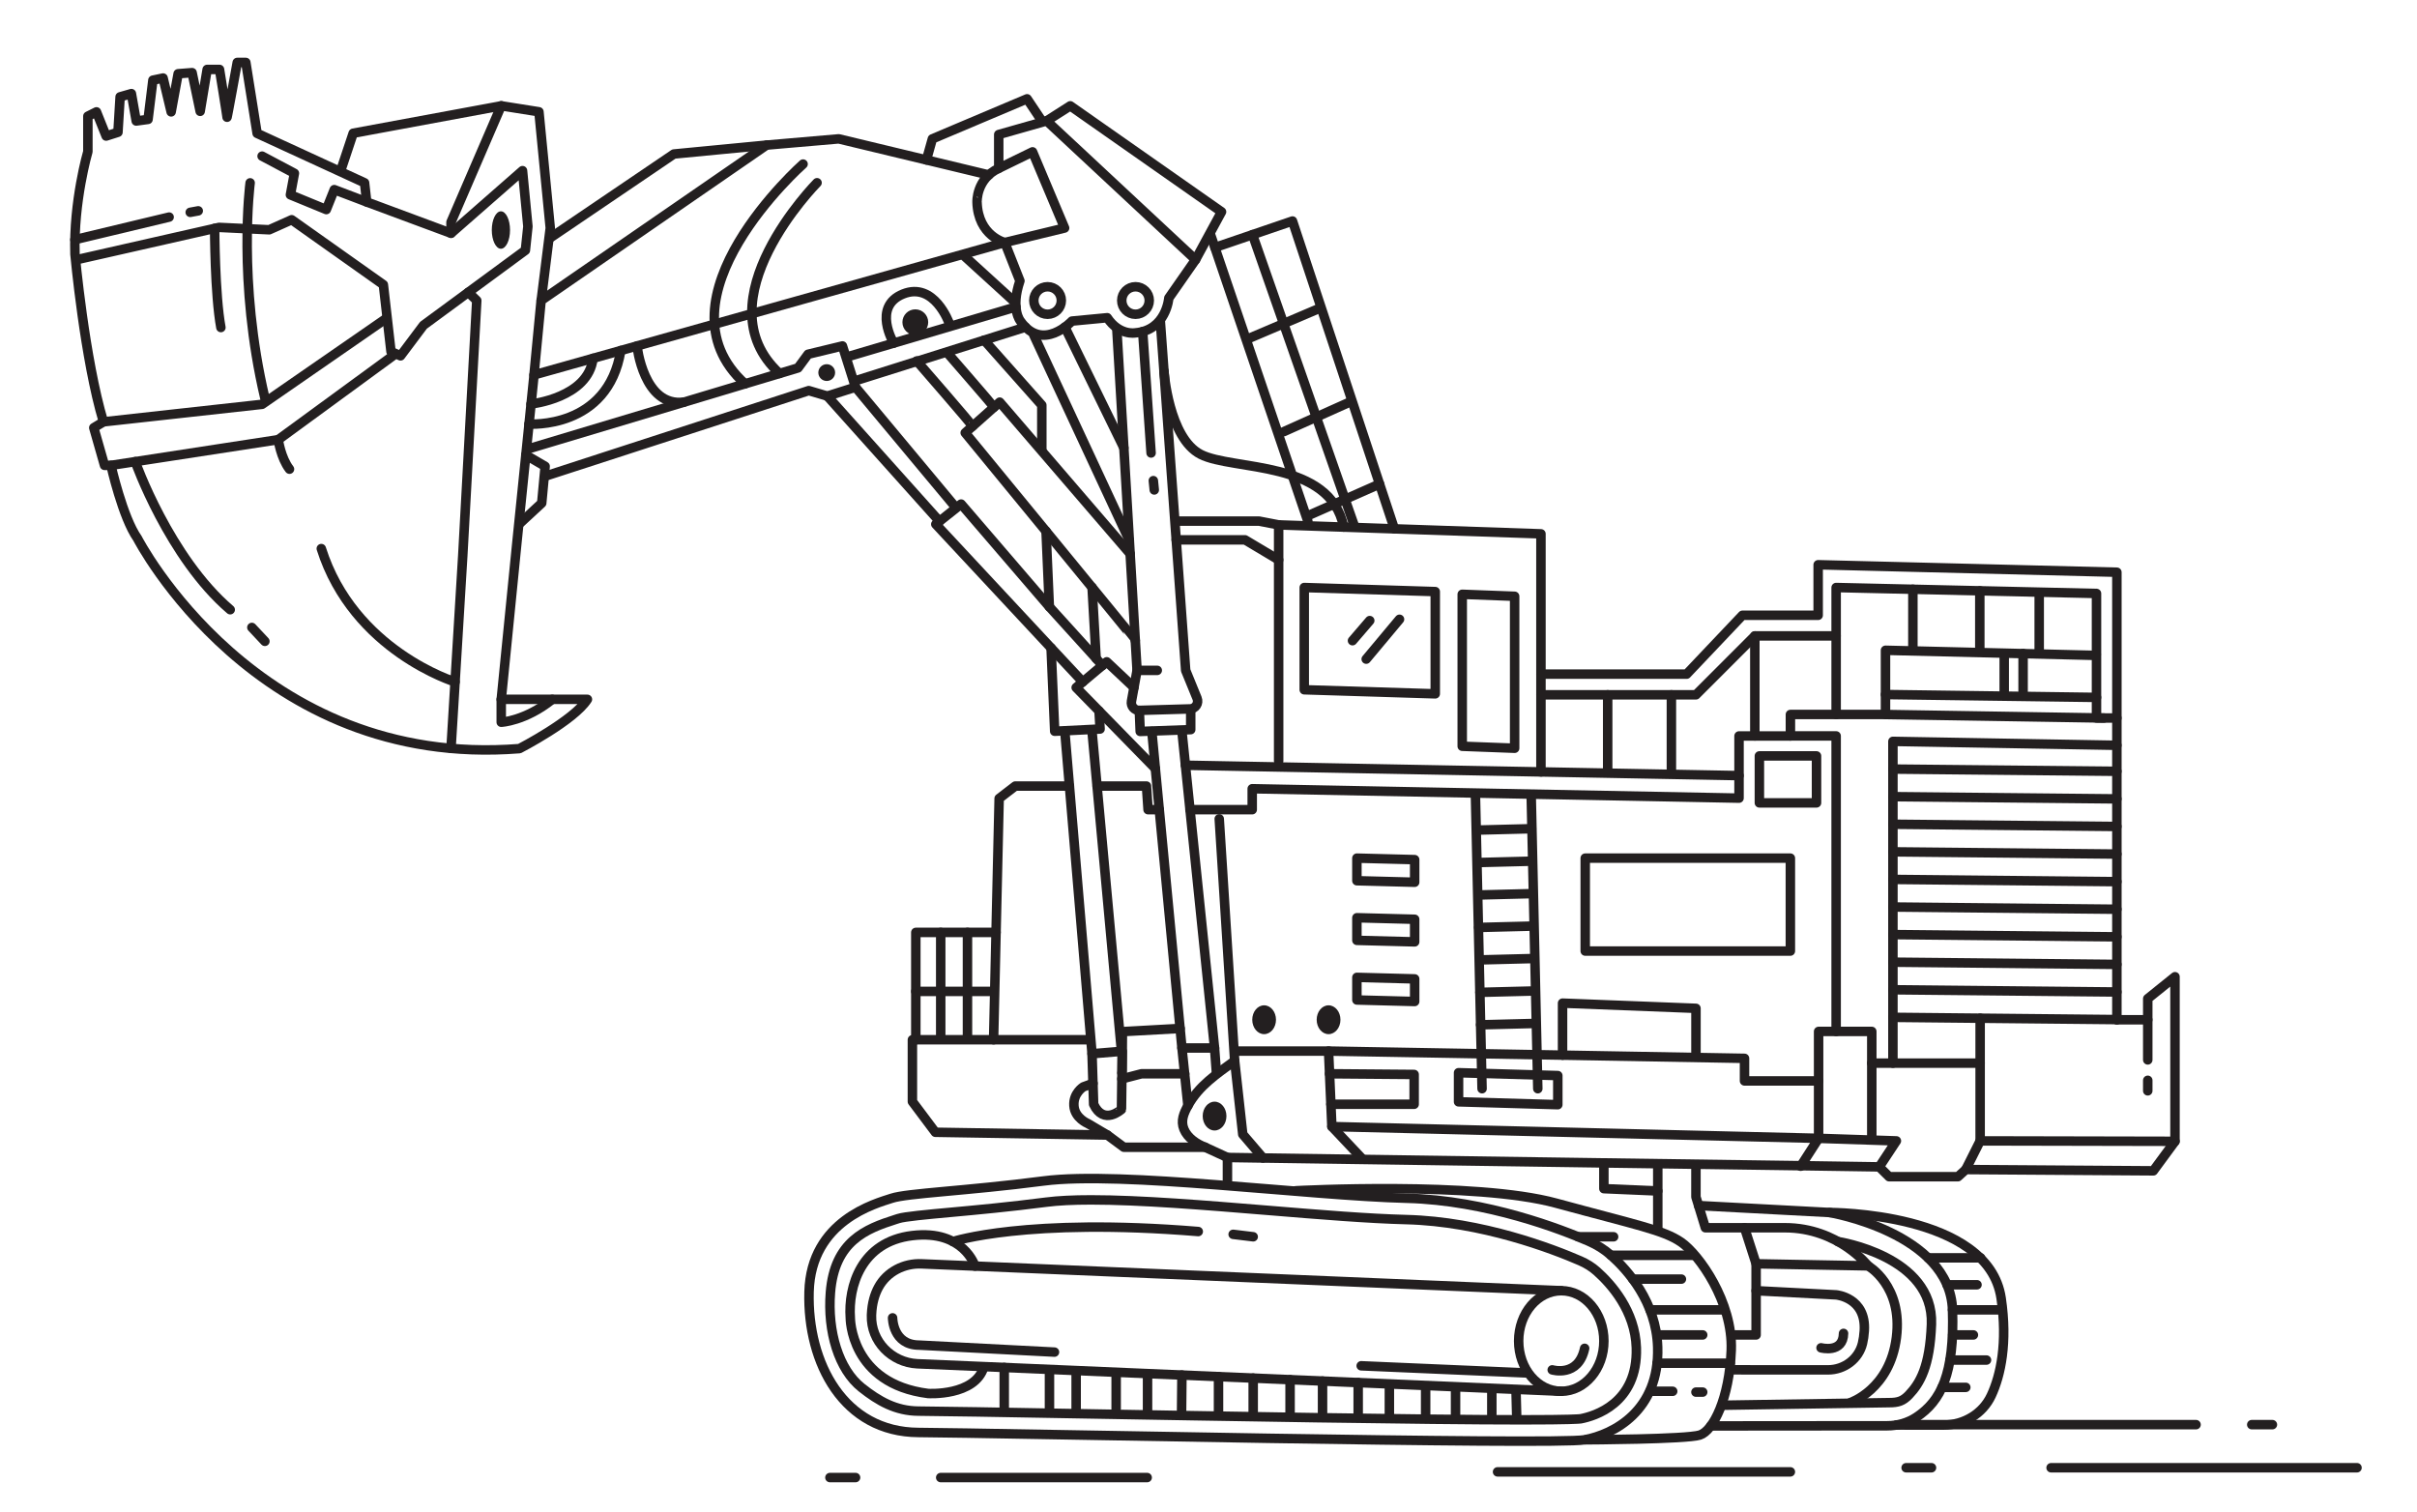 <?xml version="1.0" encoding="utf-8"?>
<!-- Generator: Adobe Illustrator 16.0.3, SVG Export Plug-In . SVG Version: 6.00 Build 0)  -->
<!DOCTYPE svg PUBLIC "-//W3C//DTD SVG 1.1//EN" "http://www.w3.org/Graphics/SVG/1.1/DTD/svg11.dtd">
<svg version="1.1" id="Layer_1" xmlns="http://www.w3.org/2000/svg" xmlns:xlink="http://www.w3.org/1999/xlink" x="0px" y="0px"
	 width="510px" height="319px" viewBox="0 0 510 319" enable-background="new 0 0 510 319" xml:space="preserve">
<g id="Guides_For_Artboard">
</g>
<g id="Layer_1_1_">
</g>
<g id="Layer_2">
	<g>
		<g>
			<g>
				
					<line fill="none" stroke="#231F20" stroke-width="2" stroke-linecap="round" stroke-linejoin="round" stroke-miterlimit="10" x1="453.188" y1="215.18" x2="453.189" y2="223.656"/>
				
					<line fill="none" stroke="#231F20" stroke-width="2" stroke-linecap="round" stroke-linejoin="round" stroke-miterlimit="10" x1="453.189" y1="227.961" x2="453.189" y2="230.182"/>
				<g>
					<g>
						<g>
							
								<polyline fill="none" stroke="#231F20" stroke-width="2" stroke-linecap="round" stroke-linejoin="round" stroke-miterlimit="10" points="
								251.084,170.852 264.225,170.852 264.225,166.436 366.945,168.42 366.945,155.299 377.787,155.299 377.787,150.767 
								397.85,150.767 397.85,137.22 442.373,138.302 442.373,151.511 446.674,151.511 446.674,215.18 							"/>
							
								<polyline fill="none" stroke="#231F20" stroke-width="2" stroke-linecap="round" stroke-linejoin="round" stroke-miterlimit="10" points="
								417.82,214.859 417.82,224.342 417.82,240.752 							"/>
							
								<polyline fill="none" stroke="#231F20" stroke-width="2" stroke-linecap="round" stroke-linejoin="round" stroke-miterlimit="10" points="
								446.674,215.189 453.188,215.189 453.188,210.727 458.936,206.105 458.936,240.842 454.361,247.063 414.801,246.793 
								413.133,248.303 398.615,248.303 396.52,246.229 380.02,245.98 338.432,245.395 266.502,244.357 258.996,244.246 
								254.285,242.082 237.13,242.082 233.66,239.512 197.368,238.926 192.522,232.457 192.522,219.404 193.243,219.404 
								209.653,219.404 210.171,196.75 210.826,168.484 214.229,165.871 225.658,165.871 							"/>
							
								<polyline fill="none" stroke="#231F20" stroke-width="2" stroke-linecap="round" stroke-linejoin="round" stroke-miterlimit="10" points="
								231.496,165.871 241.91,165.871 242.248,170.852 244.615,170.852 							"/>
							
								<line fill="none" stroke="#231F20" stroke-width="2" stroke-linecap="round" stroke-linejoin="round" stroke-miterlimit="10" x1="258.996" y1="244.244" x2="258.996" y2="249.201"/>
							
								<line fill="none" stroke="#231F20" stroke-width="2" stroke-linecap="round" stroke-linejoin="round" stroke-miterlimit="10" x1="349.801" y1="246.09" x2="349.801" y2="259.072"/>
							
								<polyline fill="none" stroke="#231F20" stroke-width="2" stroke-linecap="round" stroke-linejoin="round" stroke-miterlimit="10" points="
								357.852,246.723 357.852,252.58 359.84,259.072 368.102,259.072 370.549,266.68 370.549,281.691 365.5,281.691 							"/>
							
								<path fill="none" stroke="#231F20" stroke-width="2" stroke-linecap="round" stroke-linejoin="round" stroke-miterlimit="10" d="
								M370.549,266.68l23.627,0.438c0,0-6.25-8.045-17.561-8.045H368.1"/>
						</g>
						
							<path fill="none" stroke="#231F20" stroke-width="2" stroke-linecap="round" stroke-linejoin="round" stroke-miterlimit="10" d="
							M254.291,242.08c-1.805-0.684-3.721-1.969-4.477-3.811c-0.727-1.771-0.021-3.389,0.846-4.963
							c2.338-4.24,6.074-6.662,9.861-9.453l-3.256-51.061"/>
						<ellipse fill="#231F20" cx="256.279" cy="235.51" rx="2.506" ry="3.043"/>
						<ellipse fill="#231F20" cx="266.736" cy="215.18" rx="2.504" ry="3.043"/>
						<ellipse fill="#231F20" cx="280.334" cy="215.18" rx="2.508" ry="3.043"/>
						
							<polyline fill="none" stroke="#231F20" stroke-width="2" stroke-linecap="round" stroke-linejoin="round" stroke-miterlimit="10" points="
							260.521,223.854 262.23,239.361 266.502,244.354 						"/>
						
							<line fill="none" stroke="#231F20" stroke-width="2" stroke-linecap="round" stroke-linejoin="round" stroke-miterlimit="10" x1="209.654" y1="219.406" x2="229.97" y2="219.406"/>
						
							<polyline fill="none" stroke="#231F20" stroke-width="2" stroke-linecap="round" stroke-linejoin="round" stroke-miterlimit="10" points="
							287.186,244.244 281.033,237.725 280.334,221.791 368.102,223.328 368.102,228.092 383.736,228.092 						"/>
						
							<line fill="none" stroke="#231F20" stroke-width="2" stroke-linecap="round" stroke-linejoin="round" stroke-miterlimit="10" x1="280.334" y1="221.791" x2="260.521" y2="221.791"/>
						
							<polyline fill="none" stroke="#231F20" stroke-width="2" stroke-linecap="round" stroke-linejoin="round" stroke-miterlimit="10" points="
							281.033,237.725 383.736,240.207 379.947,246.09 						"/>
						
							<polyline fill="none" stroke="#231F20" stroke-width="2" stroke-linecap="round" stroke-linejoin="round" stroke-miterlimit="10" points="
							396.531,246.23 400.15,240.746 383.736,240.207 						"/>
						
							<polyline fill="none" stroke="#231F20" stroke-width="2" stroke-linecap="round" stroke-linejoin="round" stroke-miterlimit="10" points="
							414.795,246.785 417.826,240.746 458.934,240.834 						"/>
					</g>
					
						<polyline fill="none" stroke="#231F20" stroke-width="2" stroke-linecap="round" stroke-linejoin="round" stroke-miterlimit="10" points="
						383.736,240.207 383.736,217.648 394.957,217.648 394.957,240.207 					"/>
					
						<line fill="none" stroke="#231F20" stroke-width="2" stroke-linecap="round" stroke-linejoin="round" stroke-miterlimit="10" x1="394.957" y1="224.338" x2="417.826" y2="224.338"/>
					
						<polyline fill="none" stroke="#231F20" stroke-width="2" stroke-linecap="round" stroke-linejoin="round" stroke-miterlimit="10" points="
						210.177,196.752 193.244,196.752 193.244,219.406 					"/>
					
						<line fill="none" stroke="#231F20" stroke-width="2" stroke-linecap="round" stroke-linejoin="round" stroke-miterlimit="10" x1="193.244" y1="209.203" x2="209.654" y2="209.203"/>
					
						<line fill="none" stroke="#231F20" stroke-width="2" stroke-linecap="round" stroke-linejoin="round" stroke-miterlimit="10" x1="204.142" y1="196.752" x2="204.142" y2="218.48"/>
					
						<line fill="none" stroke="#231F20" stroke-width="2" stroke-linecap="round" stroke-linejoin="round" stroke-miterlimit="10" x1="198.497" y1="196.752" x2="198.497" y2="218.48"/>
					
						<path fill="none" stroke="#231F20" stroke-width="2" stroke-linecap="round" stroke-linejoin="round" stroke-miterlimit="10" d="
						M339.922,264.887c-1.391-1.236-2.967-2.217-4.68-2.961c-5.705-2.479-21.521-8.646-38.395-9.074
						c-21.145-0.535-60.125-5.789-76.644-3.65c-16.518,2.143-28.741,2.563-32.045,3.65c-3.303,1.09-17.051,4.664-17.445,19.771
						c-0.395,15.111,7.369,29.566,23.061,29.65c15.691,0.084,134.458,2.689,140.569,1.549c6.109-1.141,15.842-6.098,15.438-19.541
						C349.494,274.744,343.424,268,339.922,264.887z"/>
					
						<path fill="none" stroke="#231F20" stroke-width="2" stroke-linecap="round" stroke-linejoin="round" stroke-miterlimit="10" d="
						M321.475,299.605c-21.211,0-63.48-0.754-94.346-1.301c-16.119-0.287-28.853-0.516-33.329-0.537
						c-4.8-0.027-8.428-2.131-11.978-4.938c-4.879-3.854-7.248-11.895-6.6-20.088c0.856-10.814,7.474-13.428,13.73-15.412
						l0.62-0.197c1.259-0.416,6.01-0.854,11.041-1.313c5.48-0.504,12.305-1.131,20.17-2.146c2.42-0.314,5.598-0.477,9.441-0.477
						c10.424,0,24.213,1.135,37.549,2.23c10.811,0.889,21.02,1.729,28.959,1.928c15.977,0.406,30.996,6.221,36.711,8.705
						c1.316,0.57,2.486,1.307,3.479,2.188c3.021,2.688,8.117,8.354,8.354,16.166c0.354,11.789-8.91,14.443-11.76,14.979
						c-0.309,0.041-2.24,0.211-12.039,0.211C321.477,299.605,321.477,299.605,321.475,299.605z"/>
					
						<path fill="none" stroke="#231F20" stroke-width="2" stroke-linecap="round" stroke-linejoin="round" stroke-miterlimit="10" d="
						M273.443,251.266c0,0,37.887-2.021,54.891,2.615c17.002,4.637,22.67,5.668,26.404,8.242
						c3.736,2.576,10.949,12.623,10.564,22.801c-0.389,10.176-3.803,17-6.637,17.898c-2.834,0.902-24.051,1-24.051,1"/>
					
						<ellipse fill="none" stroke="#231F20" stroke-width="2" stroke-linecap="round" stroke-linejoin="round" stroke-miterlimit="10" cx="329.436" cy="282.971" rx="8.99" ry="10.611"/>
					
						<path fill="none" stroke="#231F20" stroke-width="2" stroke-linecap="round" stroke-linejoin="round" stroke-miterlimit="10" d="
						M329.436,272.359l-134.935-5.666c-3.74-0.184-7.378,1.672-9.151,4.971c-0.783,1.457-1.348,3.313-1.45,5.662
						c-0.004,0.09-0.007,0.184-0.01,0.271c-0.153,5.426,4.229,9.908,9.651,10.18l135.895,5.805"/>
					
						<path fill="none" stroke="#231F20" stroke-width="2" stroke-linecap="round" stroke-linejoin="round" stroke-miterlimit="10" d="
						M205.728,267.164c0,0-2.361-7.727-13.211-6.438c-10.851,1.285-13.566,10.783-13.098,17.365c0,0-0.05,13.893,16.421,15.959
						c0,0,9.892,0.604,11.765-5.605"/>
					
						<line fill="none" stroke="#231F20" stroke-width="2" stroke-linecap="round" stroke-linejoin="round" stroke-miterlimit="10" x1="211.9" y1="288.561" x2="211.9" y2="297.658"/>
					
						<line fill="none" stroke="#231F20" stroke-width="2" stroke-linecap="round" stroke-linejoin="round" stroke-miterlimit="10" x1="221.445" y1="289.168" x2="221.445" y2="297.316"/>
					
						<line fill="none" stroke="#231F20" stroke-width="2" stroke-linecap="round" stroke-linejoin="round" stroke-miterlimit="10" x1="227.073" y1="289.572" x2="227.073" y2="297.316"/>
					
						<line fill="none" stroke="#231F20" stroke-width="2" stroke-linecap="round" stroke-linejoin="round" stroke-miterlimit="10" x1="235.515" y1="290.098" x2="235.515" y2="297.316"/>
					
						<line fill="none" stroke="#231F20" stroke-width="2" stroke-linecap="round" stroke-linejoin="round" stroke-miterlimit="10" x1="242.136" y1="289.854" x2="242.136" y2="297.658"/>
					
						<line fill="none" stroke="#231F20" stroke-width="2" stroke-linecap="round" stroke-linejoin="round" stroke-miterlimit="10" x1="249.395" y1="290.162" x2="249.32" y2="297.658"/>
					
						<line fill="none" stroke="#231F20" stroke-width="2" stroke-linecap="round" stroke-linejoin="round" stroke-miterlimit="10" x1="257.113" y1="290.492" x2="257.113" y2="297.979"/>
					
						<line fill="none" stroke="#231F20" stroke-width="2" stroke-linecap="round" stroke-linejoin="round" stroke-miterlimit="10" x1="264.43" y1="290.805" x2="264.43" y2="298.516"/>
					
						<line fill="none" stroke="#231F20" stroke-width="2" stroke-linecap="round" stroke-linejoin="round" stroke-miterlimit="10" x1="272.213" y1="291.139" x2="272.213" y2="298.516"/>
					
						<line fill="none" stroke="#231F20" stroke-width="2" stroke-linecap="round" stroke-linejoin="round" stroke-miterlimit="10" x1="279.063" y1="291.43" x2="279.063" y2="298.516"/>
					
						<line fill="none" stroke="#231F20" stroke-width="2" stroke-linecap="round" stroke-linejoin="round" stroke-miterlimit="10" x1="286.586" y1="291.752" x2="286.586" y2="298.516"/>
					
						<line fill="none" stroke="#231F20" stroke-width="2" stroke-linecap="round" stroke-linejoin="round" stroke-miterlimit="10" x1="293.164" y1="292.404" x2="293.164" y2="298.516"/>
					
						<line fill="none" stroke="#231F20" stroke-width="2" stroke-linecap="round" stroke-linejoin="round" stroke-miterlimit="10" x1="300.818" y1="292.74" x2="300.818" y2="298.516"/>
					
						<line fill="none" stroke="#231F20" stroke-width="2" stroke-linecap="round" stroke-linejoin="round" stroke-miterlimit="10" x1="307.129" y1="292.74" x2="307.129" y2="298.516"/>
					
						<line fill="none" stroke="#231F20" stroke-width="2" stroke-linecap="round" stroke-linejoin="round" stroke-miterlimit="10" x1="314.783" y1="293.242" x2="314.783" y2="298.516"/>
					
						<line fill="none" stroke="#231F20" stroke-width="2" stroke-linecap="round" stroke-linejoin="round" stroke-miterlimit="10" x1="319.887" y1="293.445" x2="320.02" y2="298.516"/>
					
						<polyline fill="none" stroke="#231F20" stroke-width="2" stroke-linecap="round" stroke-linejoin="round" stroke-miterlimit="10" points="
						338.426,245.393 338.426,250.826 349.801,251.318 					"/>
					
						<line fill="none" stroke="#231F20" stroke-width="2" stroke-linecap="round" stroke-linejoin="round" stroke-miterlimit="10" x1="344.529" y1="269.912" x2="354.787" y2="269.912"/>
					
						<line fill="none" stroke="#231F20" stroke-width="2" stroke-linecap="round" stroke-linejoin="round" stroke-miterlimit="10" x1="348.156" y1="276.402" x2="363.773" y2="276.402"/>
					
						<line fill="none" stroke="#231F20" stroke-width="2" stroke-linecap="round" stroke-linejoin="round" stroke-miterlimit="10" x1="349.793" y1="281.691" x2="359.281" y2="281.691"/>
					
						<line fill="none" stroke="#231F20" stroke-width="2" stroke-linecap="round" stroke-linejoin="round" stroke-miterlimit="10" x1="349.658" y1="287.656" x2="365.096" y2="287.656"/>
					
						<line fill="none" stroke="#231F20" stroke-width="2" stroke-linecap="round" stroke-linejoin="round" stroke-miterlimit="10" x1="348.156" y1="293.582" x2="352.949" y2="293.582"/>
					
						<line fill="none" stroke="#231F20" stroke-width="2" stroke-linecap="round" stroke-linejoin="round" stroke-miterlimit="10" x1="357.852" y1="293.756" x2="359.281" y2="293.756"/>
					
						<line fill="none" stroke="#231F20" stroke-width="2" stroke-linecap="round" stroke-linejoin="round" stroke-miterlimit="10" x1="339.922" y1="264.887" x2="357.377" y2="264.887"/>
					
						<line fill="none" stroke="#231F20" stroke-width="2" stroke-linecap="round" stroke-linejoin="round" stroke-miterlimit="10" x1="332.984" y1="260.98" x2="340.48" y2="260.98"/>
					
						<path fill="none" stroke="#231F20" stroke-width="2" stroke-linecap="round" stroke-linejoin="round" stroke-miterlimit="10" d="
						M387.83,261.994c0,0,20.246,3.043,19.715,17.441c-0.328,8.924-2.414,12.449-4.752,14.904c-1.279,1.344-2.314,1.641-4.172,1.641
						l-34.848,0.541"/>
					
						<path fill="none" stroke="#231F20" stroke-width="2" stroke-linecap="round" stroke-linejoin="round" stroke-miterlimit="10" d="
						M358.406,254.396l27.637,1.463c0,0,25.414,4.275,25.945,20.543c0.443,13.568-2.453,19.207-7.59,22.633
						c-1.824,1.215-3.992,1.826-6.188,1.826l-37.229,0.033"/>
					
						<path fill="none" stroke="#231F20" stroke-width="2" stroke-linecap="round" stroke-linejoin="round" stroke-miterlimit="10" d="
						M386.043,255.859c0,0,33.539-0.115,36.211,18.096c1.379,9.385-0.082,16.236-2.088,20.527c-1.797,3.852-5.77,6.217-10.02,6.217
						h-9.996"/>
				</g>
				
					<line fill="none" stroke="#231F20" stroke-width="2" stroke-linecap="round" stroke-linejoin="round" stroke-miterlimit="10" x1="406.832" y1="265.428" x2="417.92" y2="265.428"/>
				
					<line fill="none" stroke="#231F20" stroke-width="2" stroke-linecap="round" stroke-linejoin="round" stroke-miterlimit="10" x1="410.828" y1="271.104" x2="417.16" y2="271.104"/>
				
					<line fill="none" stroke="#231F20" stroke-width="2" stroke-linecap="round" stroke-linejoin="round" stroke-miterlimit="10" x1="411.988" y1="276.402" x2="422.199" y2="276.402"/>
				
					<line fill="none" stroke="#231F20" stroke-width="2" stroke-linecap="round" stroke-linejoin="round" stroke-miterlimit="10" x1="412.033" y1="281.691" x2="416.4" y2="281.691"/>
				
					<line fill="none" stroke="#231F20" stroke-width="2" stroke-linecap="round" stroke-linejoin="round" stroke-miterlimit="10" x1="411.455" y1="286.992" x2="419.162" y2="286.992"/>
				
					<line fill="none" stroke="#231F20" stroke-width="2" stroke-linecap="round" stroke-linejoin="round" stroke-miterlimit="10" x1="409.775" y1="292.754" x2="414.795" y2="292.754"/>
				
					<path fill="none" stroke="#231F20" stroke-width="2" stroke-linecap="round" stroke-linejoin="round" stroke-miterlimit="10" d="
					M394.176,267.117c0,0,7.365,4.145,5.975,15.125c-1.393,10.982-9.74,13.738-9.74,13.738"/>
				
					<path fill="none" stroke="#231F20" stroke-width="2" stroke-linecap="round" stroke-linejoin="round" stroke-miterlimit="10" d="
					M370.549,272.359l16.896,0.877c0,0,6.369,0.551,5.93,7.578c-0.061,0.986-0.191,1.857-0.375,2.627
					c-0.783,3.332-3.848,5.623-7.27,5.621l-20.412-0.01"/>
			</g>
			<path fill="none" stroke="#231F20" stroke-width="2" stroke-linecap="round" stroke-linejoin="round" stroke-miterlimit="10" d="
				M384.248,284.41c0,0,4.674,1.232,4.746-3.043"/>
		</g>
		
			<line fill="none" stroke="#231F20" stroke-width="2" stroke-linecap="round" stroke-linejoin="round" stroke-miterlimit="10" x1="443.951" y1="151.513" x2="397.846" y2="150.773"/>
		
			<line fill="none" stroke="#231F20" stroke-width="2" stroke-linecap="round" stroke-linejoin="round" stroke-miterlimit="10" x1="397.846" y1="146.558" x2="442.379" y2="147.164"/>
		
			<rect x="371.24" y="159.512" fill="none" stroke="#231F20" stroke-width="2" stroke-linecap="round" stroke-linejoin="round" stroke-miterlimit="10" width="12.053" height="9.908"/>
		
			<polyline fill="none" stroke="#231F20" stroke-width="2" stroke-linecap="round" stroke-linejoin="round" stroke-miterlimit="10" points="
			377.777,155.293 387.436,155.293 387.436,217.648 		"/>
		
			<polyline fill="none" stroke="#231F20" stroke-width="2" stroke-linecap="round" stroke-linejoin="round" stroke-miterlimit="10" points="
			250.66,233.307 249.398,221.145 256.279,221.145 256.66,226.246 		"/>
		
			<polyline fill="none" stroke="#231F20" stroke-width="2" stroke-linecap="round" stroke-linejoin="round" stroke-miterlimit="10" points="
			240.403,149.901 240.585,154.347 251.248,153.962 251.248,150.284 		"/>
		<path fill="none" stroke="#231F20" stroke-width="2" stroke-linecap="round" stroke-linejoin="round" stroke-miterlimit="10" d="
			M244.836,67.753l5.348,73.707l2.402,5.875c0.434,1.057-0.322,2.22-1.465,2.252l-10.719,0.313c-1.038,0.03-1.841-0.903-1.656-1.925
			l1.18-6.516l-4.258-71.771"/>
		
			<line fill="none" stroke="#231F20" stroke-width="2" stroke-linecap="round" stroke-linejoin="round" stroke-miterlimit="10" x1="243.044" y1="154.347" x2="249.398" y2="221.145"/>
		
			<line fill="none" stroke="#231F20" stroke-width="2" stroke-linecap="round" stroke-linejoin="round" stroke-miterlimit="10" x1="249.398" y1="154.347" x2="256.279" y2="221.145"/>
		
			<line fill="none" stroke="#231F20" stroke-width="2" stroke-linecap="round" stroke-linejoin="round" stroke-miterlimit="10" x1="239.927" y1="141.46" x2="244.19" y2="141.46"/>
		<path fill="none" stroke="#231F20" stroke-width="2" stroke-linecap="round" stroke-linejoin="round" stroke-miterlimit="10" d="
			M230.638,228.602l-2.051,0.744c0,0-2.164,1.33-1.983,3.967c0.157,2.637,2.931,3.764,2.931,3.764l4.125,2.438"/>
		
			<polyline fill="none" stroke="#231F20" stroke-width="2" stroke-linecap="round" stroke-linejoin="round" stroke-miterlimit="10" points="
			236.724,226.369 236.771,226.348 236.837,217.691 249.01,217.016 		"/>
		<path fill="none" stroke="#231F20" stroke-width="2" stroke-linecap="round" stroke-linejoin="round" stroke-miterlimit="10" d="
			M230.763,233.018l-0.338-10.662l6.373-0.525l-0.16,12.273C236.638,234.104,232.892,237.563,230.763,233.018z"/>
		
			<line fill="none" stroke="#231F20" stroke-width="2" stroke-linecap="round" stroke-linejoin="round" stroke-miterlimit="10" x1="230.425" y1="222.355" x2="224.684" y2="154.347"/>
		
			<line fill="none" stroke="#231F20" stroke-width="2" stroke-linecap="round" stroke-linejoin="round" stroke-miterlimit="10" x1="236.638" y1="221.842" x2="230.425" y2="154.347"/>
		
			<polygon fill="none" stroke="#231F20" stroke-width="2" stroke-linecap="round" stroke-linejoin="round" stroke-miterlimit="10" points="
			328.707,233.105 307.764,232.502 307.764,226.359 328.707,226.963 		"/>
		
			<polyline fill="none" stroke="#231F20" stroke-width="2" stroke-linecap="round" stroke-linejoin="round" stroke-miterlimit="10" points="
			280.545,226.58 298.393,226.727 298.393,233.018 280.828,233.018 		"/>
		
			<line fill="none" stroke="#231F20" stroke-width="2" stroke-linecap="round" stroke-linejoin="round" stroke-miterlimit="10" x1="312.723" y1="229.732" x2="311.32" y2="167.531"/>
		
			<line fill="none" stroke="#231F20" stroke-width="2" stroke-linecap="round" stroke-linejoin="round" stroke-miterlimit="10" x1="324.484" y1="229.732" x2="323.092" y2="167.906"/>
		<g>
			
				<line fill="none" stroke="#231F20" stroke-width="2" stroke-linecap="round" stroke-linejoin="round" stroke-miterlimit="10" x1="312.018" y1="175.154" x2="323.176" y2="174.871"/>
			
				<line fill="none" stroke="#231F20" stroke-width="2" stroke-linecap="round" stroke-linejoin="round" stroke-miterlimit="10" x1="312.018" y1="182.006" x2="323.176" y2="181.723"/>
			
				<line fill="none" stroke="#231F20" stroke-width="2" stroke-linecap="round" stroke-linejoin="round" stroke-miterlimit="10" x1="312.018" y1="188.855" x2="323.176" y2="188.572"/>
			
				<line fill="none" stroke="#231F20" stroke-width="2" stroke-linecap="round" stroke-linejoin="round" stroke-miterlimit="10" x1="312.018" y1="195.707" x2="323.176" y2="195.424"/>
			
				<line fill="none" stroke="#231F20" stroke-width="2" stroke-linecap="round" stroke-linejoin="round" stroke-miterlimit="10" x1="312.307" y1="202.551" x2="323.176" y2="202.275"/>
			
				<line fill="none" stroke="#231F20" stroke-width="2" stroke-linecap="round" stroke-linejoin="round" stroke-miterlimit="10" x1="312.264" y1="209.402" x2="323.176" y2="209.125"/>
			
				<line fill="none" stroke="#231F20" stroke-width="2" stroke-linecap="round" stroke-linejoin="round" stroke-miterlimit="10" x1="312.418" y1="216.25" x2="323.176" y2="215.977"/>
		</g>
		
			<polyline fill="none" stroke="#231F20" stroke-width="2" stroke-linecap="round" stroke-linejoin="round" stroke-miterlimit="10" points="
			236.722,227.658 240.878,226.58 249.984,226.58 		"/>
		
			<polyline fill="none" stroke="#231F20" stroke-width="2" stroke-linecap="round" stroke-linejoin="round" stroke-miterlimit="10" points="
			329.707,222.656 329.707,211.678 357.859,212.775 357.859,222.656 		"/>
		
			<polyline fill="none" stroke="#231F20" stroke-width="2" stroke-linecap="round" stroke-linejoin="round" stroke-miterlimit="10" points="
			399.416,224.338 399.416,156.443 446.674,157.271 		"/>
		<g>
			
				<line fill="none" stroke="#231F20" stroke-width="2" stroke-linecap="round" stroke-linejoin="round" stroke-miterlimit="10" x1="399.416" y1="162.287" x2="446.674" y2="162.756"/>
			
				<line fill="none" stroke="#231F20" stroke-width="2" stroke-linecap="round" stroke-linejoin="round" stroke-miterlimit="10" x1="399.416" y1="168.107" x2="446.674" y2="168.578"/>
			
				<line fill="none" stroke="#231F20" stroke-width="2" stroke-linecap="round" stroke-linejoin="round" stroke-miterlimit="10" x1="399.416" y1="173.928" x2="446.674" y2="174.398"/>
			
				<line fill="none" stroke="#231F20" stroke-width="2" stroke-linecap="round" stroke-linejoin="round" stroke-miterlimit="10" x1="399.416" y1="179.75" x2="446.674" y2="180.221"/>
			
				<line fill="none" stroke="#231F20" stroke-width="2" stroke-linecap="round" stroke-linejoin="round" stroke-miterlimit="10" x1="399.416" y1="185.57" x2="446.674" y2="186.043"/>
			
				<line fill="none" stroke="#231F20" stroke-width="2" stroke-linecap="round" stroke-linejoin="round" stroke-miterlimit="10" x1="399.416" y1="191.393" x2="446.674" y2="191.863"/>
			
				<line fill="none" stroke="#231F20" stroke-width="2" stroke-linecap="round" stroke-linejoin="round" stroke-miterlimit="10" x1="399.416" y1="197.213" x2="446.674" y2="197.684"/>
			
				<line fill="none" stroke="#231F20" stroke-width="2" stroke-linecap="round" stroke-linejoin="round" stroke-miterlimit="10" x1="399.416" y1="203.035" x2="446.674" y2="203.506"/>
			
				<line fill="none" stroke="#231F20" stroke-width="2" stroke-linecap="round" stroke-linejoin="round" stroke-miterlimit="10" x1="399.416" y1="208.855" x2="446.674" y2="209.326"/>
			
				<line fill="none" stroke="#231F20" stroke-width="2" stroke-linecap="round" stroke-linejoin="round" stroke-miterlimit="10" x1="399.416" y1="214.676" x2="446.674" y2="215.148"/>
		</g>
		
			<line fill="none" stroke="#231F20" stroke-width="2" stroke-linecap="round" stroke-linejoin="round" stroke-miterlimit="10" x1="275.961" y1="109.968" x2="255.432" y2="49.516"/>
		
			<polyline fill="none" stroke="#231F20" stroke-width="2" stroke-linecap="round" stroke-linejoin="round" stroke-miterlimit="10" points="
			239.273,145.064 233.525,139.654 232.623,140.419 231.427,141.412 228.474,143.892 227.078,145.085 231.902,150.023 
			243.781,162.174 		"/>
		
			<polyline fill="none" stroke="#231F20" stroke-width="2" stroke-linecap="round" stroke-linejoin="round" stroke-miterlimit="10" points="
			232.623,140.419 231.292,138.955 231.292,138.933 221.419,128.044 202.8,106.368 197.459,110.621 221.78,136.724 228.474,143.892 
					"/>
		<path fill="none" stroke="#231F20" stroke-width="2" stroke-linecap="round" stroke-linejoin="round" stroke-miterlimit="10" d="
			M239.552,135.151c-0.01-0.162-35.887-43.823-35.887-43.823l7.279-6.471l27.522,31.996"/>
		<path fill="none" stroke="#231F20" stroke-width="2" stroke-linecap="round" stroke-linejoin="round" stroke-miterlimit="10" d="
			M210.738,35.522v-7.135l10.117-2.876l31.417,29.287l-5.645,8.094c0,0-0.52,6.814-7.075,7.348c0,0-3.361,0.639-5.918-3.195
			l-7.455,0.709c0,0-6.176,6.672-10.862,0c0,0-2.13-2.52-0.106-8.483l-3.195-8.095c0,0-5.644-1.383-5.856-8.52
			C206.159,42.657,205.946,37.757,210.738,35.522z"/>
		
			<polyline fill="none" stroke="#231F20" stroke-width="2" stroke-linecap="round" stroke-linejoin="round" stroke-miterlimit="10" points="
			220.856,25.509 225.832,22.332 257.75,44.698 252.273,54.796 		"/>
		
			<circle fill="none" stroke="#231F20" stroke-width="2" stroke-linecap="round" stroke-linejoin="round" stroke-miterlimit="10" cx="239.599" cy="63.41" r="2.904"/>
		
			<circle fill="none" stroke="#231F20" stroke-width="2" stroke-linecap="round" stroke-linejoin="round" stroke-miterlimit="10" cx="221.044" cy="63.41" r="2.904"/>
		
			<polyline fill="none" stroke="#231F20" stroke-width="2" stroke-linecap="round" stroke-linejoin="round" stroke-miterlimit="10" points="
			230.436,123.943 230.436,123.988 231.292,138.933 231.292,138.955 		"/>
		
			<polyline fill="none" stroke="#231F20" stroke-width="2" stroke-linecap="round" stroke-linejoin="round" stroke-miterlimit="10" points="
			231.902,150.023 232.126,153.833 222.546,154.306 221.78,136.724 		"/>
		
			<polyline fill="none" stroke="#231F20" stroke-width="2" stroke-linecap="round" stroke-linejoin="round" stroke-miterlimit="10" points="
			221.419,128.044 220.72,112.109 220.72,112.085 		"/>
		
			<line fill="none" stroke="#231F20" stroke-width="2" stroke-linecap="round" stroke-linejoin="round" stroke-miterlimit="10" x1="218.138" y1="70.718" x2="238.3" y2="114.042"/>
		
			<polygon fill="none" stroke="#231F20" stroke-width="2" stroke-linecap="round" stroke-linejoin="round" stroke-miterlimit="10" points="
			298.502,186.168 286.313,185.848 286.313,181.08 298.502,181.396 		"/>
		
			<polygon fill="none" stroke="#231F20" stroke-width="2" stroke-linecap="round" stroke-linejoin="round" stroke-miterlimit="10" points="
			298.502,198.748 286.313,198.43 286.313,193.66 298.502,193.979 		"/>
		
			<polygon fill="none" stroke="#231F20" stroke-width="2" stroke-linecap="round" stroke-linejoin="round" stroke-miterlimit="10" points="
			298.502,211.332 286.313,211.012 286.313,206.242 298.502,206.563 		"/>
		
			<line fill="none" stroke="#231F20" stroke-width="2" stroke-linecap="round" stroke-linejoin="round" stroke-miterlimit="10" x1="366.945" y1="163.668" x2="250.133" y2="161.479"/>
		
			<line fill="none" stroke="#231F20" stroke-width="2" stroke-linecap="round" stroke-linejoin="round" stroke-miterlimit="10" x1="426.883" y1="137.901" x2="426.883" y2="146.612"/>
		
			<line fill="none" stroke="#231F20" stroke-width="2" stroke-linecap="round" stroke-linejoin="round" stroke-miterlimit="10" x1="422.9" y1="137.901" x2="422.9" y2="146.453"/>
		
			<polyline fill="none" stroke="#231F20" stroke-width="2" stroke-linecap="round" stroke-linejoin="round" stroke-miterlimit="10" points="
			325.148,162.883 325.148,112.647 269.803,110.759 265.695,109.968 248.42,109.968 		"/>
		
			<line fill="none" stroke="#231F20" stroke-width="2" stroke-linecap="round" stroke-linejoin="round" stroke-miterlimit="10" x1="269.803" y1="110.759" x2="269.803" y2="160.555"/>
		
			<polyline fill="none" stroke="#231F20" stroke-width="2" stroke-linecap="round" stroke-linejoin="round" stroke-miterlimit="10" points="
			248.186,113.914 262.705,113.914 269.803,118.145 		"/>
		
			<polygon fill="none" stroke="#231F20" stroke-width="2" stroke-linecap="round" stroke-linejoin="round" stroke-miterlimit="10" points="
			302.846,146.408 275.203,145.55 275.203,123.978 302.846,124.835 		"/>
		
			<polygon fill="none" stroke="#231F20" stroke-width="2" stroke-linecap="round" stroke-linejoin="round" stroke-miterlimit="10" points="
			319.598,157.891 308.539,157.473 308.539,125.406 319.598,125.824 		"/>
		
			<polyline fill="none" stroke="#231F20" stroke-width="2" stroke-linecap="round" stroke-linejoin="round" stroke-miterlimit="10" points="
			325.148,146.612 357.859,146.612 370.279,134.19 387.436,134.19 387.436,123.978 442.373,125.232 442.373,137.901 		"/>
		
			<polyline fill="none" stroke="#231F20" stroke-width="2" stroke-linecap="round" stroke-linejoin="round" stroke-miterlimit="10" points="
			325.148,142.255 355.891,142.255 367.666,129.835 383.643,129.835 383.643,119.173 446.674,120.75 446.674,151.511 		"/>
		
			<line fill="none" stroke="#231F20" stroke-width="2" stroke-linecap="round" stroke-linejoin="round" stroke-miterlimit="10" x1="339.23" y1="146.612" x2="339.23" y2="162.174"/>
		
			<line fill="none" stroke="#231F20" stroke-width="2" stroke-linecap="round" stroke-linejoin="round" stroke-miterlimit="10" x1="352.674" y1="146.612" x2="352.674" y2="162.883"/>
		
			<line fill="none" stroke="#231F20" stroke-width="2" stroke-linecap="round" stroke-linejoin="round" stroke-miterlimit="10" x1="370.279" y1="134.19" x2="370.279" y2="155.293"/>
		
			<line fill="none" stroke="#231F20" stroke-width="2" stroke-linecap="round" stroke-linejoin="round" stroke-miterlimit="10" x1="387.436" y1="134.19" x2="387.436" y2="150.767"/>
		
			<line fill="none" stroke="#231F20" stroke-width="2" stroke-linecap="round" stroke-linejoin="round" stroke-miterlimit="10" x1="403.629" y1="124.348" x2="403.629" y2="137.22"/>
		
			<line fill="none" stroke="#231F20" stroke-width="2" stroke-linecap="round" stroke-linejoin="round" stroke-miterlimit="10" x1="417.75" y1="124.669" x2="417.75" y2="137.22"/>
		
			<line fill="none" stroke="#231F20" stroke-width="2" stroke-linecap="round" stroke-linejoin="round" stroke-miterlimit="10" x1="430.283" y1="125.406" x2="430.283" y2="137.22"/>
		
			<polyline fill="none" stroke="#231F20" stroke-width="2" stroke-linecap="round" stroke-linejoin="round" stroke-miterlimit="10" points="
			256.352,52.223 272.721,46.637 294.223,111.591 		"/>
		
			<line fill="none" stroke="#231F20" stroke-width="2" stroke-linecap="round" stroke-linejoin="round" stroke-miterlimit="10" x1="277.967" y1="65.255" x2="263.805" y2="71.287"/>
		
			<line fill="none" stroke="#231F20" stroke-width="2" stroke-linecap="round" stroke-linejoin="round" stroke-miterlimit="10" x1="284.785" y1="84.857" x2="270.885" y2="91.085"/>
		
			<line fill="none" stroke="#231F20" stroke-width="2" stroke-linecap="round" stroke-linejoin="round" stroke-miterlimit="10" x1="291.094" y1="102.14" x2="275.961" y2="108.828"/>
		
			<line fill="none" stroke="#231F20" stroke-width="2" stroke-linecap="round" stroke-linejoin="round" stroke-miterlimit="10" x1="264.285" y1="49.516" x2="285.703" y2="110.759"/>
		<path fill="none" stroke="#231F20" stroke-width="2" stroke-linecap="round" stroke-linejoin="round" stroke-miterlimit="10" d="
			M245.602,78.292c0,0,0.973,14.104,7.74,17.582c6.766,3.479,27.412,1.129,30.186,15.354"/>
		
			<polyline fill="none" stroke="#231F20" stroke-width="2" stroke-linecap="round" stroke-linejoin="round" stroke-miterlimit="10" points="
			208.648,36.916 176.98,29.3 161.75,30.617 114.18,63.41 112.676,79.114 212.015,51.175 224.638,48.115 217.872,32.042 
			210.738,35.522 		"/>
		
			<polyline fill="none" stroke="#231F20" stroke-width="2" stroke-linecap="round" stroke-linejoin="round" stroke-miterlimit="10" points="
			161.75,30.617 142.196,32.498 116.118,50.177 		"/>
		
			<polyline fill="none" stroke="#231F20" stroke-width="2" stroke-linecap="round" stroke-linejoin="round" stroke-miterlimit="10" points="
			195.484,33.75 196.736,29.3 216.72,20.852 219.829,25.509 		"/>
		
			<line fill="none" stroke="#231F20" stroke-width="2" stroke-linecap="round" stroke-linejoin="round" stroke-miterlimit="10" x1="214.375" y1="64.768" x2="179.206" y2="75.173"/>
		
			<line fill="none" stroke="#231F20" stroke-width="2" stroke-linecap="round" stroke-linejoin="round" stroke-miterlimit="10" x1="216.39" y1="69.026" x2="180.33" y2="80.395"/>
		
			<polyline fill="none" stroke="#231F20" stroke-width="2" stroke-linecap="round" stroke-linejoin="round" stroke-miterlimit="10" points="
			115.03,100.481 170.652,82.423 174.57,83.583 180.511,81.699 177.757,73 170.508,74.753 168.383,77.639 111.392,94.742 		"/>
		<ellipse fill="#231F20" cx="174.443" cy="78.623" rx="1.772" ry="1.772"/>
		
			<polyline fill="none" stroke="#231F20" stroke-width="2" stroke-linecap="round" stroke-linejoin="round" stroke-miterlimit="10" points="
			95.167,49.218 95.167,46.875 105.761,22.327 113.718,23.589 116.108,48.114 114.192,63.419 		"/>
		
			<polyline fill="none" stroke="#231F20" stroke-width="2" stroke-linecap="round" stroke-linejoin="round" stroke-miterlimit="10" points="
			98.819,61.684 100.599,63.419 97.646,117.271 95.167,157.92 		"/>
		<path fill="none" stroke="#231F20" stroke-width="2" stroke-linecap="round" stroke-linejoin="round" stroke-miterlimit="10" d="
			M116.539,147.578c-5.748,4.598-10.775,4.824-10.775,4.824v-4.824l3.291-32.933l3.629-35.524"/>
		
			<polyline fill="none" stroke="#231F20" stroke-width="2" stroke-linecap="round" stroke-linejoin="round" stroke-miterlimit="10" points="
			110.95,96.013 115.03,98.4 114.305,106.169 109.61,110.521 		"/>
		
			<polyline fill="none" stroke="#231F20" stroke-width="2" stroke-linecap="round" stroke-linejoin="round" stroke-miterlimit="10" points="
			105.769,22.332 74.524,28.114 71.892,36.012 		"/>
		<path fill="none" stroke="#231F20" stroke-width="2" stroke-linecap="round" stroke-linejoin="round" stroke-miterlimit="10" d="
			M16.908,54.632l29.321-6.649l10.58,0.504l4.736-2.116l19.346,13.704l1.612,14.106l2.015,0.906l4.836-6.448L110.86,52.82
			l0.531-5.038l-1.136-11.769L95.173,49.226L77.38,42.621l-0.454-4.05L54.254,28.142l-2.381-14.964H50.06
			c0,0-2.154,11.903-2.154,11.563c0-0.34-1.587-10.089-1.587-10.089h-2.607l-1.474,8.842l-1.701-8.162l-2.947,0.228l-1.474,8.049
			l-1.701-7.142l-2.154,0.453l-1.02,8.275l-2.494,0.34l-1.02-5.781l-2.38,0.681l-0.454,7.481l-2.494,0.793l-2.041-5.101
			l-1.813,0.907v7.48c0,0-3.061,10.43-2.721,21.652c0,0,2.041,22.219,6.008,35.369l-2.041,1.247l2.267,7.936h1.36
			c0,0,2.461,10.996,5.595,15.417c0,0,25.044,48.756,80.592,44.354c0,0,11.546-5.953,14.346-10.397h-18.187"/>
		
			<line fill="none" stroke="#231F20" stroke-width="2" stroke-linecap="round" stroke-linejoin="round" stroke-miterlimit="10" x1="15.8" y1="50.571" x2="35.689" y2="45.808"/>
		
			<line fill="none" stroke="#231F20" stroke-width="2" stroke-linecap="round" stroke-linejoin="round" stroke-miterlimit="10" x1="40.138" y1="44.805" x2="41.831" y2="44.492"/>
		
			<polyline fill="none" stroke="#231F20" stroke-width="2" stroke-linecap="round" stroke-linejoin="round" stroke-miterlimit="10" points="
			77.382,42.618 70.534,40.016 68.851,44.223 61.278,41.11 62.12,36.566 55.304,32.948 		"/>
		<ellipse fill="#231F20" cx="105.695" cy="48.541" rx="1.925" ry="3.95"/>
		<path fill="none" stroke="#231F20" stroke-width="2" stroke-linecap="round" stroke-linejoin="round" stroke-miterlimit="10" d="
			M52.78,38.585c0,0-2.711,20.736,3.113,45.438"/>
		
			<polyline fill="none" stroke="#231F20" stroke-width="2" stroke-linecap="round" stroke-linejoin="round" stroke-miterlimit="10" points="
			21.835,89.014 55.304,85.319 81.27,67.356 		"/>
		
			<polyline fill="none" stroke="#231F20" stroke-width="2" stroke-linecap="round" stroke-linejoin="round" stroke-miterlimit="10" points="
			23.422,98.197 58.717,92.776 82.866,75.112 		"/>
		<path fill="none" stroke="#231F20" stroke-width="2" stroke-linecap="round" stroke-linejoin="round" stroke-miterlimit="10" d="
			M205.207,89.957c0.137-0.121-11.765-13.789-11.765-13.789"/>
		<path fill="none" stroke="#231F20" stroke-width="2" stroke-linecap="round" stroke-linejoin="round" stroke-miterlimit="10" d="
			M209.743,85.923c-0.282-0.459-9.825-11.432-9.825-11.432"/>
		
			<line fill="none" stroke="#231F20" stroke-width="2" stroke-linecap="round" stroke-linejoin="round" stroke-miterlimit="10" x1="198.234" y1="110.003" x2="174.57" y2="83.583"/>
		
			<line fill="none" stroke="#231F20" stroke-width="2" stroke-linecap="round" stroke-linejoin="round" stroke-miterlimit="10" x1="180.511" y1="81.699" x2="201.467" y2="106.833"/>
		
			<line fill="none" stroke="#231F20" stroke-width="2" stroke-linecap="round" stroke-linejoin="round" stroke-miterlimit="10" x1="289.023" y1="130.957" x2="285.385" y2="135.193"/>
		
			<line fill="none" stroke="#231F20" stroke-width="2" stroke-linecap="round" stroke-linejoin="round" stroke-miterlimit="10" x1="295.305" y1="130.681" x2="288.279" y2="139.085"/>
		
			<polyline fill="none" stroke="#231F20" stroke-width="2" stroke-linecap="round" stroke-linejoin="round" stroke-miterlimit="10" points="
			219.829,94.759 219.829,85.494 207.656,71.78 		"/>
		
			<line fill="none" stroke="#231F20" stroke-width="2" stroke-linecap="round" stroke-linejoin="round" stroke-miterlimit="10" x1="224.699" y1="69.026" x2="237.14" y2="94.498"/>
		<path fill="none" stroke="#231F20" stroke-width="2" stroke-linecap="round" stroke-linejoin="round" stroke-miterlimit="10" d="
			M172.402,38.565c0,0-24.68,24.931-7.917,40.245"/>
		<path fill="none" stroke="#231F20" stroke-width="2" stroke-linecap="round" stroke-linejoin="round" stroke-miterlimit="10" d="
			M169.454,34.621c0,0-32.134,28.418-12.248,46.372"/>
		
			<line fill="none" stroke="#231F20" stroke-width="2" stroke-linecap="round" stroke-linejoin="round" stroke-miterlimit="10" x1="241.111" y1="69.971" x2="242.886" y2="95.587"/>
		
			<line fill="none" stroke="#231F20" stroke-width="2" stroke-linecap="round" stroke-linejoin="round" stroke-miterlimit="10" x1="243.359" y1="101.423" x2="243.556" y2="103.386"/>
		<path fill="none" stroke="#231F20" stroke-width="2" stroke-linecap="round" stroke-linejoin="round" stroke-miterlimit="10" d="
			M111.617,89.478c0,0,16.664,1.184,19.374-15.514"/>
		<path fill="none" stroke="#231F20" stroke-width="2" stroke-linecap="round" stroke-linejoin="round" stroke-miterlimit="10" d="
			M112.049,85.253c0,0,12.111-1.291,13.083-9.643"/>
		<path fill="none" stroke="#231F20" stroke-width="2" stroke-linecap="round" stroke-linejoin="round" stroke-miterlimit="10" d="
			M134.418,73c0,0,1.363,12.961,9.914,11.856"/>
		
			<line fill="none" stroke="#231F20" stroke-width="2" stroke-linecap="round" stroke-linejoin="round" stroke-miterlimit="10" x1="203.665" y1="54.208" x2="213.743" y2="63.395"/>
		<path fill="none" stroke="#231F20" stroke-width="2" stroke-linecap="round" stroke-linejoin="round" stroke-miterlimit="10" d="
			M188.578,72.401c0,0-4.605-7.7,1.974-10.362s9.711,6.108,9.711,6.108"/>
		<circle fill="#231F20" cx="193.136" cy="67.997" r="2.721"/>
		<path fill="none" stroke="#231F20" stroke-width="2" stroke-linecap="round" stroke-linejoin="round" stroke-miterlimit="10" d="
			M58.717,92.776c0,0,0.501,3.778,2.368,6.226"/>
		<path fill="none" stroke="#231F20" stroke-width="2" stroke-linecap="round" stroke-linejoin="round" stroke-miterlimit="10" d="
			M45.292,48.195c0,0,0.034,13.977,1.319,20.918"/>
		
			<line fill="none" stroke="#231F20" stroke-width="2" stroke-linecap="round" stroke-linejoin="round" stroke-miterlimit="10" x1="402.203" y1="300.623" x2="463.377" y2="300.623"/>
		
			<line fill="none" stroke="#231F20" stroke-width="2" stroke-linecap="round" stroke-linejoin="round" stroke-miterlimit="10" x1="475.133" y1="300.623" x2="479.488" y2="300.623"/>
		
			<line fill="none" stroke="#231F20" stroke-width="2" stroke-linecap="round" stroke-linejoin="round" stroke-miterlimit="10" x1="432.791" y1="309.717" x2="497.34" y2="309.717"/>
		
			<line fill="none" stroke="#231F20" stroke-width="2" stroke-linecap="round" stroke-linejoin="round" stroke-miterlimit="10" x1="407.555" y1="309.717" x2="402.203" y2="309.717"/>
		
			<line fill="none" stroke="#231F20" stroke-width="2" stroke-linecap="round" stroke-linejoin="round" stroke-miterlimit="10" x1="377.777" y1="310.586" x2="315.992" y2="310.586"/>
		
			<line fill="none" stroke="#231F20" stroke-width="2" stroke-linecap="round" stroke-linejoin="round" stroke-miterlimit="10" x1="175.118" y1="311.787" x2="180.53" y2="311.787"/>
		
			<line fill="none" stroke="#231F20" stroke-width="2" stroke-linecap="round" stroke-linejoin="round" stroke-miterlimit="10" x1="198.497" y1="311.787" x2="242.059" y2="311.787"/>
		
			<rect x="334.492" y="181.08" fill="none" stroke="#231F20" stroke-width="2" stroke-linecap="round" stroke-linejoin="round" stroke-miterlimit="10" width="43.285" height="19.609"/>
		<path fill="none" stroke="#231F20" stroke-width="2" stroke-linecap="round" stroke-linejoin="round" stroke-miterlimit="10" d="
			M201.076,261.994c0,0,15.454-5.105,51.762-2.121"/>
		
			<line fill="none" stroke="#231F20" stroke-width="2" stroke-linecap="round" stroke-linejoin="round" stroke-miterlimit="10" x1="260.201" y1="260.465" x2="264.43" y2="260.98"/>
		<path fill="none" stroke="#231F20" stroke-width="2" stroke-linecap="round" stroke-linejoin="round" stroke-miterlimit="10" d="
			M188.341,278.09c0,0,0,5.75,5.621,5.75l28.54,1.475"/>
		
			<line fill="none" stroke="#231F20" stroke-width="2" stroke-linecap="round" stroke-linejoin="round" stroke-miterlimit="10" x1="322.236" y1="289.717" x2="287.221" y2="288.205"/>
		<path fill="none" stroke="#231F20" stroke-width="2" stroke-linecap="round" stroke-linejoin="round" stroke-miterlimit="10" d="
			M327.527,289.063c0,0,5.518,1.656,6.84-4.547"/>
		<path fill="none" stroke="#231F20" stroke-width="2" stroke-linecap="round" stroke-linejoin="round" stroke-miterlimit="10" d="
			M96.023,143.892c0,0-21.408-6.568-28.227-28.129"/>
		<path fill="none" stroke="#231F20" stroke-width="2" stroke-linecap="round" stroke-linejoin="round" stroke-miterlimit="10" d="
			M28.54,97.412c0,0,7.157,20.239,20.036,31.245"/>
		
			<line fill="none" stroke="#231F20" stroke-width="2" stroke-linecap="round" stroke-linejoin="round" stroke-miterlimit="10" x1="53.144" y1="132.402" x2="55.893" y2="135.33"/>
	</g>
</g>
</svg>
